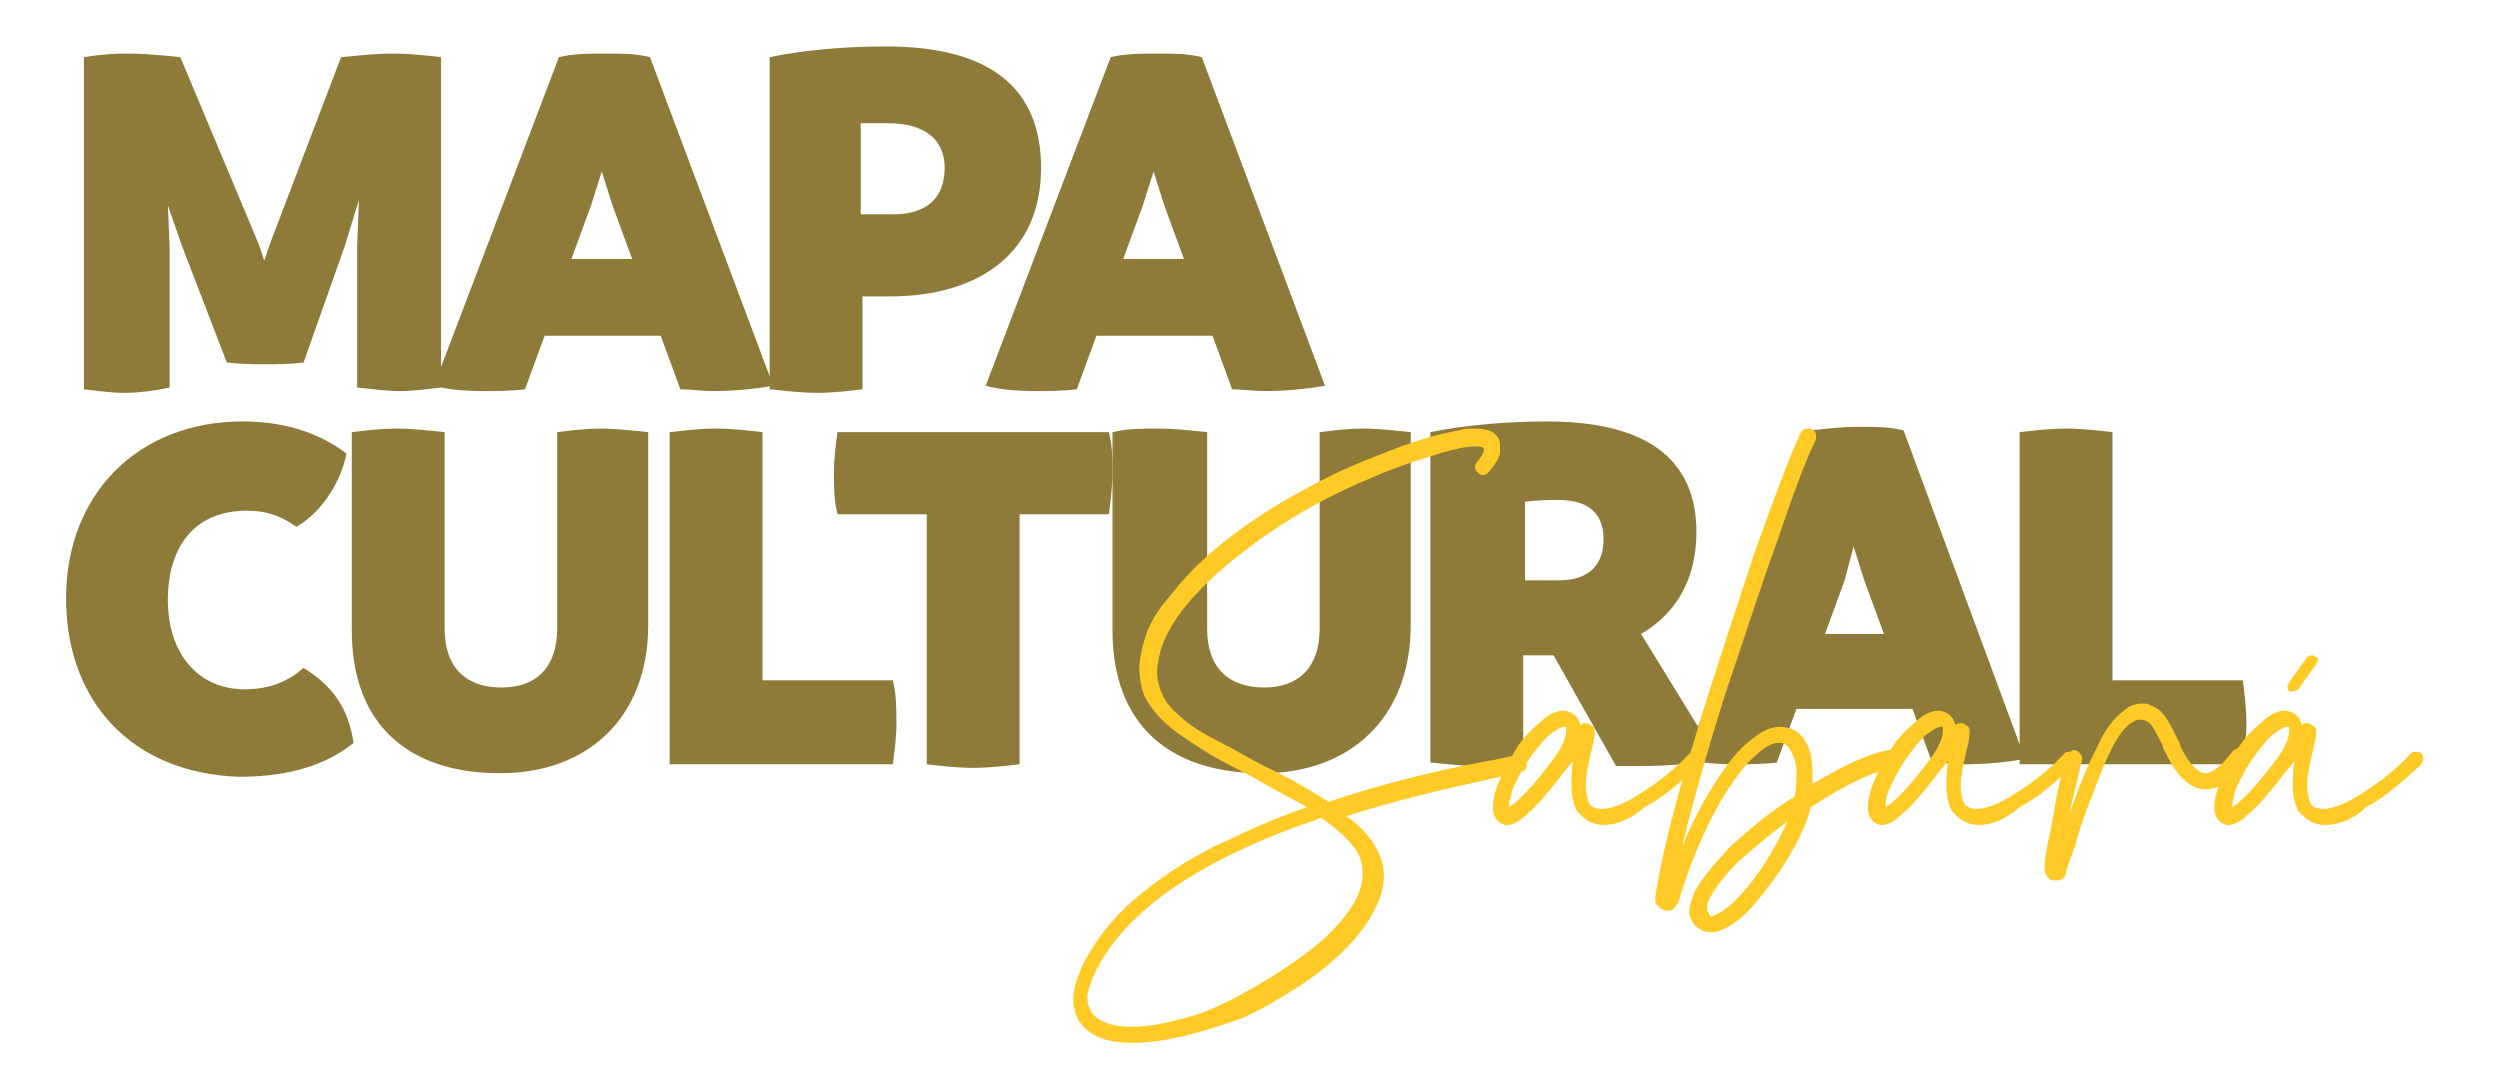 <?xml version="1.0" encoding="utf-8"?>
<!-- Generator: Adobe Illustrator 28.1.0, SVG Export Plug-In . SVG Version: 6.00 Build 0)  -->
<svg version="1.1"
	 id="svg2" xmlns:sodipodi="http://sodipodi.sourceforge.net/DTD/sodipodi-0.dtd" xmlns:dc="http://purl.org/dc/elements/1.1/" xmlns:inkscape="http://www.inkscape.org/namespaces/inkscape" xmlns:svg="http://www.w3.org/2000/svg" xmlns:rdf="http://www.w3.org/1999/02/22-rdf-syntax-ns#" xmlns:cc="http://creativecommons.org/ns#"
	 xmlns="http://www.w3.org/2000/svg" xmlns:xlink="http://www.w3.org/1999/xlink" x="0px" y="0px" viewBox="0 0 140 60"
	 style="enable-background:new 0 0 140 60;" xml:space="preserve">
<style type="text/css">
	.st0{fill:#8E7A39;}
	.st1{fill:#FFCA26;}
</style>
<g>
	
		<sodipodi:namedview  bordercolor="#666666" borderopacity="1" gridtolerance="10" guidetolerance="10" id="namedview4" inkscape:current-layer="g10" inkscape:cx="73.225585" inkscape:cy="25.239457" inkscape:pageopacity="0" inkscape:pageshadow="2" inkscape:window-height="1014" inkscape:window-maximized="1" inkscape:window-width="1920" inkscape:window-x="0" inkscape:window-y="27" inkscape:zoom="8.3934513" objecttolerance="10" pagecolor="#ffffff" showgrid="false">
		</sodipodi:namedview>
	<g>
		<path class="st0" d="M24.7,3.2v18.5c-0.8,0.1-1.6,0.2-2.3,0.2c-0.8,0-1.4-0.1-2.4-0.2v-7.9l0.1-2.6l-0.8,2.6l-2.3,6.5
			c-0.8,0.1-1.5,0.1-2.1,0.1c-0.6,0-1.3,0-2.2-0.1l-2.5-6.5l-0.8-2.3l0.1,2.3v7.9C8.6,21.9,7.7,22,7,22c-0.8,0-1.4-0.1-2.3-0.2V3.2
			C5.3,3.1,6.1,3,7.1,3c1,0,2,0.1,3,0.2l4.4,10.5l0.3,0.9l0.3-0.9l4-10.5C20.3,3.1,20.9,3,22.1,3C22.9,3,23.8,3.1,24.7,3.2z"/>
		<path class="st0" d="M43.3,21.6c-1.1,0.2-2.3,0.3-3.4,0.3c-0.6,0-1.2-0.1-1.8-0.1l-1.1-3h-6.5l-1.1,3c-0.8,0.1-1.6,0.1-2.4,0.1
			c-1,0-2-0.1-2.7-0.3l7-18.4C32.1,3,33,3,33.9,3c0.9,0,1.7,0,2.5,0.2L43.3,21.6z M35.4,14.5l-1.1-3l-0.6-1.9l-0.6,1.9l-1.1,3H35.4z
			"/>
		<path class="st0" d="M58.3,9.4c0,4.8-3.5,7.2-8.5,7.2h-1.5v5.2c-0.8,0.1-1.7,0.2-2.5,0.2c-0.9,0-1.7-0.1-2.7-0.2V3.2
			c1.9-0.4,4.3-0.6,6.5-0.6C55.9,2.6,58.3,5.3,58.3,9.4z M52.9,9.4c0-1.5-1-2.5-3.2-2.5c-0.5,0-1,0-1.5,0v5.1h1.5
			C52.1,12.1,52.9,10.9,52.9,9.4z"/>
		<path class="st0" d="M74.2,21.6c-1.1,0.2-2.3,0.3-3.4,0.3c-0.6,0-1.2-0.1-1.8-0.1l-1.1-3h-6.5l-1.1,3c-0.8,0.1-1.6,0.1-2.4,0.1
			c-1,0-2-0.1-2.7-0.3l7-18.4C63,3,64,3,64.8,3c0.9,0,1.7,0,2.5,0.2L74.2,21.6z M66.3,14.5l-1.1-3l-0.6-1.9l-0.6,1.9l-1.1,3H66.3z"
			/>
		<path class="st0" d="M3.7,33.5c0-5.8,4-9.9,9.9-9.9c2.6,0,4.5,0.8,5.8,1.8c-0.3,1.6-1.4,3.3-2.8,4.1c-1-0.7-1.8-0.9-2.8-0.9
			c-2.8,0-4.4,1.9-4.4,5c0,3,1.7,5,4.3,5c1.5,0,2.5-0.5,3.3-1.2c1.6,1,2.5,2.2,2.8,4.2c-1.1,0.9-3,1.9-6.4,1.9
			C7.4,43.3,3.7,39.3,3.7,33.5z"/>
		<path class="st0" d="M19.7,35.3V24.2c0.8-0.1,1.7-0.2,2.5-0.2c0.9,0,1.7,0.1,2.7,0.2v11c0,2.2,1.2,3.3,3.2,3.3
			c1.9,0,3.1-1.1,3.1-3.3v-11c0.8-0.1,1.6-0.2,2.4-0.2c0.9,0,1.7,0.1,2.7,0.2V35c0,5.2-3.4,8.3-8.3,8.3
			C22.9,43.3,19.7,40.6,19.7,35.3z"/>
		<path class="st0" d="M50.2,40.5c0,0.8-0.1,1.5-0.2,2.3H37.5V24.2c0.9-0.1,1.7-0.2,2.6-0.2c0.9,0,1.7,0.1,2.6,0.2v13.9H50
			C50.2,38.9,50.2,39.7,50.2,40.5z"/>
		<path class="st0" d="M62.1,28.8h-5v14c-0.9,0.1-1.7,0.2-2.6,0.2c-0.9,0-1.7-0.1-2.6-0.2v-14h-5c-0.2-0.8-0.2-1.5-0.2-2.3
			c0-0.8,0.1-1.6,0.2-2.3h15.2c0.2,0.8,0.2,1.5,0.2,2.3C62.3,27.2,62.2,28,62.1,28.8z"/>
		<path class="st0" d="M62.3,35.3V24.2C63.1,24,64,24,64.9,24c0.9,0,1.7,0.1,2.7,0.2v11c0,2.2,1.2,3.3,3.2,3.3
			c1.9,0,3.1-1.1,3.1-3.3v-11c0.8-0.1,1.6-0.2,2.4-0.2c0.9,0,1.7,0.1,2.7,0.2V35c0,5.2-3.4,8.3-8.3,8.3
			C65.5,43.3,62.3,40.6,62.3,35.3z"/>
		<path class="st0" d="M96.2,42.5c-1.2,0.3-3,0.4-4.6,0.4c-0.4,0-0.8,0-1.1,0L87,36.7h-1.7v6c-0.8,0.1-1.7,0.2-2.5,0.2
			s-1.7-0.1-2.7-0.2V24.2c1.9-0.4,4.4-0.6,6.5-0.6c6,0,8.4,2.4,8.4,6.2c0,2.7-1.2,4.6-3.1,5.7L96.2,42.5z M85.4,32.5h1.9
			c1.8,0,2.5-1,2.5-2.3c0-1.4-0.8-2.2-2.5-2.2c-0.6,0-1.2,0-1.9,0.1V32.5z"/>
		<path class="st0" d="M113.4,42.5c-1.1,0.2-2.3,0.3-3.4,0.3c-0.6,0-1.2-0.1-1.8-0.1l-1.1-3h-6.5l-1.1,3c-0.8,0.1-1.6,0.1-2.4,0.1
			c-1,0-2-0.1-2.7-0.3l7-18.4c0.9-0.1,1.8-0.2,2.7-0.2c0.9,0,1.7,0,2.5,0.2L113.4,42.5z M105.5,35.5l-1.1-3l-0.6-1.9l-0.5,1.9
			l-1.1,3H105.5z"/>
		<path class="st0" d="M125.8,40.5c0,0.8-0.1,1.5-0.2,2.3h-12.5V24.2c0.9-0.1,1.7-0.2,2.6-0.2s1.7,0.1,2.6,0.2v13.9h7.3
			C125.7,38.9,125.8,39.7,125.8,40.5z"/>
	</g>
	<g>
		<path class="st1" d="M63.4,58.4c-1.3,0-2.2-0.3-2.8-1c-0.3-0.3-0.4-0.7-0.5-1.2c0-0.1,0-0.2,0-0.3c0-0.5,0.2-1.1,0.5-1.8
			c0.7-1.4,1.7-2.7,3-3.8c1.3-1.1,2.8-2.1,4.4-2.9c1.7-0.8,3.4-1.6,5.2-2.2c-0.9-0.5-1.9-1-2.9-1.6c-0.9-0.5-1.8-0.9-2.6-1.4
			c-0.8-0.5-1.6-1-2.2-1.5s-1.1-1.1-1.4-1.7c-0.2-0.5-0.3-1.1-0.3-1.6c0-0.4,0.1-0.9,0.3-1.6s0.6-1.5,1.4-2.4
			c1.9-2.5,4.9-4.7,8.9-6.7c1.2-0.6,2.5-1.1,3.8-1.6s2.4-0.8,3.5-1c0.3-0.1,0.6-0.1,0.9-0.1c0.5,0,1,0.1,1.2,0.4
			c0.2,0.2,0.2,0.4,0.2,0.6c0,0,0,0.2,0,0.3c0,0.3-0.2,0.6-0.6,1.1c-0.1,0.1-0.2,0.2-0.3,0.2c-0.1,0-0.2,0-0.3-0.1
			c-0.1-0.1-0.2-0.2-0.2-0.3c0-0.1,0-0.2,0.1-0.3c0.2-0.3,0.4-0.5,0.4-0.7l0-0.1c-0.1-0.1-0.2-0.1-0.5-0.1c-0.4,0-1,0.1-2,0.4
			c-1,0.3-2.3,0.7-3.9,1.4c-2.9,1.2-5.5,2.8-7.7,4.6c-2.1,1.7-3.5,3.4-4,5c-0.1,0.4-0.2,0.8-0.2,1.2c0,0.4,0.1,0.9,0.3,1.3
			c0.2,0.5,0.7,1,1.2,1.4c0.6,0.5,1.3,0.9,2.1,1.3c0.8,0.4,1.6,0.9,2.4,1.3c1.3,0.6,2.5,1.3,3.6,2c2.7-0.9,5.7-1.7,9-2.3
			c0.7-0.1,1.2-0.3,1.6-0.3c0,0,0.1,0,0.1,0c0.1,0,0.2,0,0.2,0.1c0.1,0.1,0.2,0.2,0.2,0.4c0,0.2-0.1,0.4-0.3,0.4
			c-0.4,0.1-0.9,0.2-1.6,0.4c-2.9,0.6-5.7,1.3-8.2,2.1c1.4,1,2.1,2.2,2.1,3.4c0,0.4-0.1,0.8-0.2,1.1c-0.6,1.7-2.1,3.4-4.5,5
			c-1.1,0.7-2.1,1.3-3.2,1.8C67.1,57.9,65.1,58.4,63.4,58.4z M63.4,57.5c0.9,0,1.9-0.2,3-0.5c1.2-0.3,2.4-0.9,3.8-1.7
			c1.4-0.8,2.6-1.6,3.8-2.6c1.1-1,1.9-2,2.2-3c0.1-0.3,0.1-0.6,0.1-0.9c0-0.5-0.2-1.1-0.6-1.5c-0.4-0.5-1-1-1.7-1.5
			c-6.8,2.3-11,5.2-12.7,8.7c-0.2,0.4-0.3,0.8-0.4,1.2c0,0.1,0,0.2,0,0.2c0,0.3,0.1,0.6,0.3,0.9C61.7,57.3,62.4,57.5,63.4,57.5z"/>
		<path class="st1" d="M89.8,46.2c-0.6,0-1.1-0.3-1.5-0.8C88.1,45,88,44.5,88,44c0-0.5,0-0.9,0.1-1.4l-0.4,0.5
			c-0.2,0.2-0.3,0.4-0.4,0.5c-0.7,0.9-1.3,1.6-1.8,2c-0.4,0.4-0.8,0.6-1.1,0.6l-0.1,0c-0.4-0.1-0.7-0.4-0.7-1c0-0.5,0.2-1.2,0.6-2
			c0.2-0.4,0.4-0.7,0.5-0.9c0.4-0.8,1-1.4,1.6-1.9c0.4-0.4,0.9-0.6,1.2-0.6c0.5,0,0.9,0.3,1,0.8c0.1-0.1,0.2-0.1,0.3-0.1
			c0,0,0.1,0,0.1,0c0.2,0.1,0.4,0.2,0.4,0.4c0,0.2,0,0.4-0.1,0.8c-0.2,0.9-0.4,1.6-0.4,2.3c0,0.4,0.1,0.8,0.2,1
			c0.1,0.2,0.4,0.3,0.7,0.3c0.4,0,1.1-0.2,1.9-0.7c0.8-0.5,1.9-1.2,3-2.4c0.1-0.1,0.2-0.1,0.3-0.1c0.1,0,0.2,0,0.3,0.1
			c0.1,0.1,0.1,0.2,0.1,0.3c0,0.1-0.1,0.2-0.1,0.3c-1.1,1-2.1,1.9-3.1,2.4C91.3,45.9,90.5,46.2,89.8,46.2z M84.5,45.2
			c0.5-0.3,1.3-1.1,2.5-2.7c0.5-0.7,0.7-1.2,0.7-1.6c0-0.1,0-0.1,0-0.2c0,0,0,0,0,0c0,0,0,0-0.1,0c-0.2,0-0.5,0.2-0.9,0.5
			c-0.4,0.4-0.8,0.9-1.2,1.5c-0.4,0.6-0.6,1.1-0.8,1.5C84.6,44.6,84.5,44.9,84.5,45.2L84.5,45.2z"/>
		<path class="st1" d="M95.8,52.2c-0.3,0-0.6-0.1-0.9-0.4c-0.1-0.1-0.2-0.3-0.3-0.6c0-0.1,0-0.1,0-0.2c0-0.2,0.1-0.5,0.2-0.8
			c0.3-0.8,1.1-1.7,2.1-2.8c1.1-1,2.3-2,3.6-2.8c0.1-0.5,0.1-0.9,0.1-1.3c0-0.3,0-0.6-0.2-1c-0.1-0.3-0.3-0.6-0.6-0.7
			c-0.1,0-0.1,0-0.2,0c-0.5,0-1,0.4-1.7,1.1c-0.7,0.8-1.4,1.8-2.1,3.2c-0.7,1.4-1.3,2.9-1.8,4.6c-0.1,0.2-0.2,0.3-0.3,0.4
			c-0.1,0.1-0.2,0.1-0.3,0.1c-0.2,0-0.4-0.1-0.6-0.3c-0.1-0.1-0.1-0.2-0.1-0.4l0-0.1c0.3-2,1-4.9,2.1-8.5c1.1-3.7,2.3-7.2,3.4-10.6
			c1.2-3.4,2.1-5.7,2.6-6.8c0.1-0.2,0.2-0.3,0.4-0.3c0.1,0,0.1,0,0.2,0c0.2,0.1,0.3,0.2,0.3,0.4c0,0.1,0,0.1,0,0.2
			c-0.5,1-1.2,2.8-2.1,5.5c-1,2.7-1.9,5.6-3,8.8c-1,3.2-1.8,6-2.4,8.5c0.5-1.2,1.1-2.4,1.8-3.5c0.7-1.1,1.3-1.9,2.1-2.5
			c0.6-0.5,1.1-0.7,1.6-0.7c0.6,0,1.2,0.3,1.5,1c0.2,0.4,0.3,0.9,0.3,1.6c0,0.2,0,0.4,0,0.6c1.7-1,3.1-1.7,4.3-1.9l0.1,0
			c0.1,0,0.2,0,0.3,0.1c0.1,0.1,0.2,0.2,0.2,0.4c0,0.1,0,0.2-0.1,0.3c-0.1,0.1-0.2,0.1-0.3,0.2c-1.1,0.2-2.6,0.9-4.6,2.2
			c0,0,0,0,0,0s0,0,0,0c-0.2,0.9-0.7,1.9-1.3,2.9c-0.6,1-1.3,1.9-2,2.7s-1.4,1.2-2,1.4C96,52.2,95.9,52.2,95.8,52.2z M95.8,51.3
			l0.1,0c0.6-0.2,1.3-0.8,2.1-1.8c0.8-1,1.5-2.2,2.1-3.5c-1.1,0.8-2,1.6-2.8,2.3c-0.8,0.8-1.3,1.5-1.6,2.1c-0.1,0.2-0.1,0.3-0.1,0.4
			c0,0.2,0,0.3,0.1,0.3C95.7,51.3,95.8,51.3,95.8,51.3z"/>
		<path class="st1" d="M110.8,46.2c-0.6,0-1.1-0.3-1.5-0.8c-0.2-0.4-0.3-0.8-0.3-1.4c0-0.5,0-0.9,0.1-1.4l-0.4,0.5
			c-0.2,0.2-0.3,0.4-0.4,0.5c-0.7,0.9-1.3,1.6-1.8,2c-0.4,0.4-0.8,0.6-1.1,0.6l-0.1,0c-0.4-0.1-0.7-0.4-0.7-1c0-0.5,0.2-1.2,0.6-2
			c0.2-0.4,0.4-0.7,0.5-0.9c0.4-0.8,1-1.4,1.6-1.9c0.4-0.4,0.9-0.6,1.2-0.6c0.5,0,0.9,0.3,1,0.8c0.1-0.1,0.2-0.1,0.3-0.1
			c0,0,0.1,0,0.1,0c0.2,0.1,0.4,0.2,0.4,0.4c0,0.2,0,0.4-0.1,0.8c-0.2,0.9-0.4,1.6-0.4,2.3c0,0.4,0.1,0.8,0.2,1
			c0.1,0.2,0.4,0.3,0.7,0.3c0.4,0,1.1-0.2,1.9-0.7c0.8-0.5,1.9-1.2,3-2.4c0.1-0.1,0.2-0.1,0.3-0.1c0.1,0,0.2,0,0.3,0.1
			c0.1,0.1,0.1,0.2,0.1,0.3c0,0.1-0.1,0.2-0.1,0.3c-1.1,1-2.1,1.9-3.1,2.4C112.3,45.9,111.5,46.2,110.8,46.2z M105.6,45.2
			c0.5-0.3,1.3-1.1,2.5-2.7c0.5-0.7,0.7-1.2,0.7-1.6c0-0.1,0-0.1,0-0.2c0,0,0,0,0,0c0,0,0,0-0.1,0c-0.2,0-0.5,0.2-0.9,0.5
			c-0.4,0.4-0.8,0.9-1.2,1.5c-0.4,0.6-0.6,1.1-0.8,1.5C105.6,44.6,105.6,44.9,105.6,45.2L105.6,45.2z"/>
		<path class="st1" d="M115.2,49.3c-0.1,0-0.1,0-0.2,0c-0.2,0-0.3-0.1-0.4-0.3c-0.1-0.1-0.1-0.2-0.1-0.4c0,0,0-0.1,0-0.3
			c0.1-0.7,0.2-1.2,0.3-1.7c0.1-0.4,0.2-1,0.3-1.6c0.1-0.6,0.3-1.5,0.6-2.6c0-0.1,0.1-0.2,0.2-0.3c0.1,0,0.1-0.1,0.2-0.1
			c0.2,0,0.3,0.1,0.4,0.2c0,0.1,0.1,0.1,0.1,0.2c0,0,0,0.1,0,0.1c-0.3,1.4-0.6,2.4-0.7,3.1c0.5-1.6,1.1-2.9,1.6-3.9
			c0.5-1.1,1.1-1.7,1.7-2.1c0.2-0.1,0.4-0.2,0.7-0.2c0.2,0,0.4,0,0.5,0.1c0.4,0.1,0.7,0.4,0.9,0.7c0.2,0.3,0.4,0.7,0.6,1.1
			c0.1,0.2,0.2,0.3,0.2,0.5c0.5,1,1,1.5,1.4,1.5c0.4,0,0.9-0.4,1.5-1.2c0.1-0.1,0.2-0.2,0.4-0.2c0.1,0,0.2,0,0.3,0.1
			c0.1,0.1,0.2,0.2,0.2,0.4c0,0.1,0,0.2-0.1,0.3c-0.8,1-1.5,1.5-2.3,1.5c-0.8,0-1.6-0.7-2.2-2c-0.2-0.3-0.2-0.5-0.2-0.5
			c-0.2-0.3-0.3-0.6-0.5-0.9c-0.2-0.4-0.5-0.5-0.8-0.5c-0.1,0-0.2,0-0.3,0.1c-0.7,0.3-1.4,1.6-2.2,3.8c-0.4,1-0.8,2-1.1,3.2
			c0,0-0.2,0.5-0.5,1.4C115.7,49.2,115.4,49.3,115.2,49.3z"/>
		<path class="st1" d="M130.2,46.2c-0.6,0-1.1-0.3-1.5-0.8c-0.2-0.4-0.3-0.8-0.3-1.4c0-0.5,0-0.9,0.1-1.4l-0.4,0.5
			c-0.2,0.2-0.3,0.4-0.4,0.5c-0.7,0.9-1.3,1.6-1.8,2c-0.4,0.4-0.8,0.6-1.1,0.6l-0.1,0c-0.4-0.1-0.7-0.4-0.7-1c0-0.5,0.2-1.2,0.6-2
			c0.2-0.4,0.4-0.7,0.5-0.9c0.4-0.8,1-1.4,1.6-1.9c0.4-0.4,0.9-0.6,1.2-0.6c0.5,0,0.9,0.3,1,0.8c0.1-0.1,0.2-0.1,0.3-0.1
			c0,0,0.1,0,0.1,0c0.2,0.1,0.4,0.2,0.4,0.4c0,0.2,0,0.4-0.1,0.8c-0.2,0.9-0.4,1.6-0.4,2.3c0,0.4,0.1,0.8,0.2,1
			c0.1,0.2,0.4,0.3,0.7,0.3c0.4,0,1.1-0.2,1.9-0.7c0.8-0.5,1.9-1.2,3-2.4c0.1-0.1,0.2-0.1,0.3-0.1c0.1,0,0.2,0,0.3,0.1
			c0.1,0.1,0.1,0.2,0.1,0.3c0,0.1-0.1,0.2-0.1,0.3c-1.1,1-2.1,1.9-3.1,2.4C131.8,45.9,130.9,46.2,130.2,46.2z M125,45.2
			c0.5-0.3,1.3-1.1,2.5-2.7c0.5-0.7,0.7-1.2,0.7-1.6c0-0.1,0-0.1,0-0.2c0,0,0,0,0,0c0,0,0,0-0.1,0c-0.2,0-0.5,0.2-0.9,0.5
			c-0.4,0.4-0.8,0.9-1.2,1.5c-0.4,0.6-0.6,1.1-0.8,1.5C125.1,44.6,125,44.9,125,45.2L125,45.2z M128.4,38.7c0.1,0,0.2,0,0.3-0.1
			l1-1.4c0-0.1,0.1-0.1,0.1-0.2c0,0,0-0.1,0-0.1c0,0,0-0.1-0.1-0.1c-0.1,0-0.1-0.1-0.2-0.1c-0.1,0-0.2,0-0.3,0.1l-1,1.4
			c0,0.1-0.1,0.1-0.1,0.2c0,0,0,0,0,0.1c0,0.1,0,0.1,0.1,0.2S128.3,38.7,128.4,38.7z"/>
	</g>
</g>
</svg>
